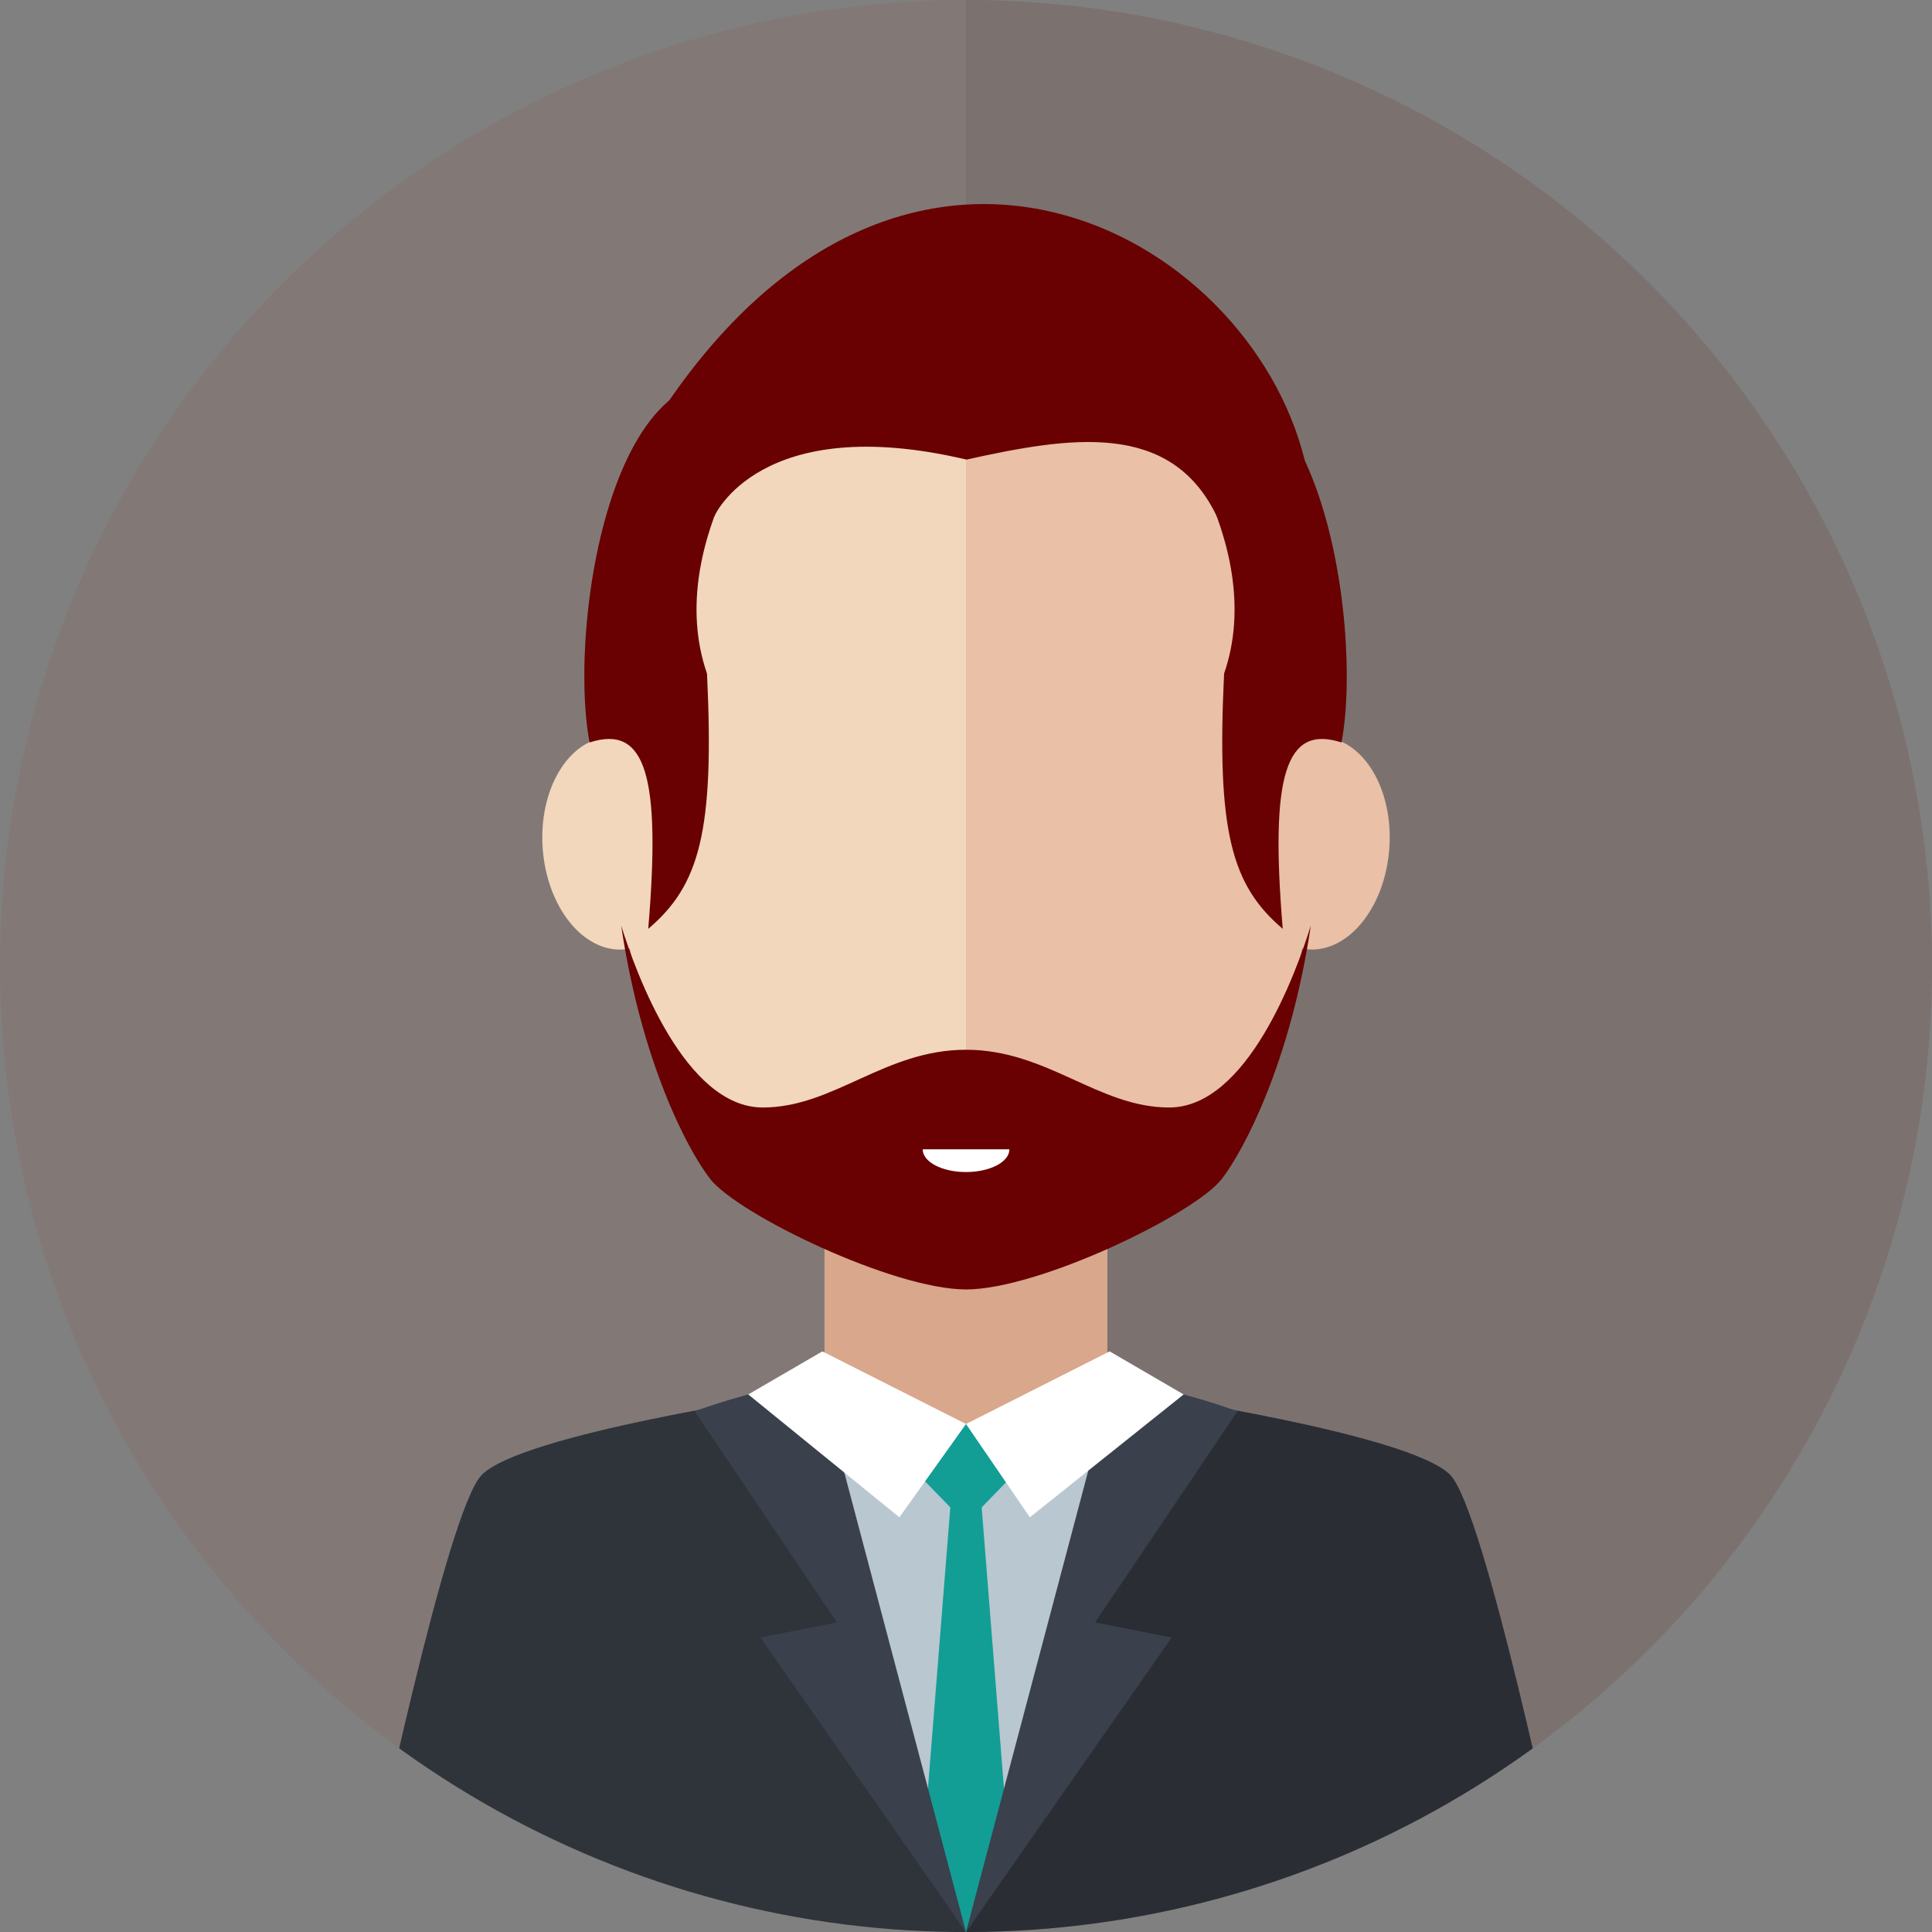 <svg xmlns="http://www.w3.org/2000/svg" xmlns:xlink="http://www.w3.org/1999/xlink" viewBox="0 0 170 170"><rect x="0" y="0" width="170" height="170" fill="#808080" stroke="none"/><defs><style>.cls-1{fill:none;}.cls-2{fill:#827977;}.cls-3{fill:#7b7270;}.cls-4{clip-path:url(#clip-path);}.cls-5{fill:#2a2d34;}.cls-6{fill:#d9a78c;}.cls-7{fill:#eac0a7;}.cls-8{fill:#f2d7bc;}.cls-9{fill:#690102;}.cls-10{fill:#2f343a;}.cls-11{fill:#b9c7d0;}.cls-12{fill:#129e95;}.cls-13{fill:#3a404c;}.cls-14{fill:#fff;}</style><clipPath id="clip-path" transform="translate(0 0)"><circle class="cls-1" cx="85" cy="85" r="85" transform="translate(-25.96 131.24) rotate(-67.62)"/></clipPath></defs><title>people4</title><g id="Capa_2" data-name="Capa 2"><g id="Objects"><g id="men_3" data-name="men 3"><path class="cls-2" d="M170,85a85,85,0,1,0-85,85A85,85,0,0,0,170,85Z" transform="translate(0 0)"/><path class="cls-3" d="M170,85A85,85,0,0,0,85,0V170A85,85,0,0,0,170,85Z" transform="translate(0 0)"/><g class="cls-4"><path class="cls-5" d="M100.47,122.7s23.66,3.46,27.16,7.1c3,3.17,9.37,33.54,10.83,40.2H85V126.88Z" transform="translate(0 0)"/><rect class="cls-6" x="72.55" y="107" width="24.89" height="27.29"/><path class="cls-7" d="M85,28.33c12.09,0,31.2,6.88,31.2,39.07,0,18.59-6.06,30.77-8.7,34.14-2.43,3.1-16.09,9.7-22.5,9.7Z" transform="translate(0 0)"/><path class="cls-7" d="M122.21,75.08c.54-5.15-1.92-9.71-5.47-10.2s-6.87,3.29-7.41,8.43,1.92,9.71,5.48,10.2S121.68,80.22,122.21,75.08Z" transform="translate(0 0)"/><path class="cls-8" d="M85,28.33c-12.09,0-31.2,6.88-31.2,39.07,0,18.59,6.06,30.77,8.7,34.14,2.43,3.1,16.09,9.7,22.5,9.7Z" transform="translate(0 0)"/><path class="cls-8" d="M47.79,75.08c-.53-5.15,1.92-9.71,5.47-10.2s6.87,3.29,7.41,8.43S58.75,83,55.19,83.51,48.32,80.22,47.79,75.08Z" transform="translate(0 0)"/><path class="cls-9" d="M68.72,35.07s-10.55,12.52-6.51,24.2c.67,13.93-.67,18.64-5.17,22.46,1.13-13.48-.22-18-5.16-16.4C49.86,54.78,54.22,26.34,68.72,35.07Z" transform="translate(0 0)"/><path class="cls-9" d="M101.2,35.07s10.55,12.52,6.51,24.2c-.67,13.93.67,18.64,5.16,22.46-1.12-13.48.23-18,5.17-16.4C120.06,54.78,115.7,26.34,101.2,35.07Z" transform="translate(0 0)"/><path class="cls-10" d="M69.53,122.7s-23.66,3.46-27.16,7.1C39.33,133,33,163.34,31.54,170H85V126.88Z" transform="translate(0 0)"/><polyline class="cls-11" points="100.75 122.07 85 125.29 69.25 122.07 85 170"/><polygon class="cls-12" points="83.69 131.76 81.11 164.17 85 170 88.88 164.17 86.31 131.76 83.69 131.76"/><path class="cls-13" d="M73.64,142.76,61.12,124.18a61.28,61.28,0,0,1,11-2.81L85,170,66.91,144.09Z" transform="translate(0 0)"/><path class="cls-13" d="M96.36,142.76l12.53-18.58a61.28,61.28,0,0,0-11-2.81L85,170l18.1-25.91Z" transform="translate(0 0)"/><path class="cls-12" d="M89.25,129.68,85,134.06l-4.25-4.38L85,125.3Z" transform="translate(0 0)"/><polygon class="cls-14" points="85 125.3 97.64 118.91 104.15 122.7 90.62 133.51 85 125.3"/><polygon class="cls-14" points="85 125.3 72.36 118.91 65.84 122.7 79.14 133.51 85 125.3"/><path class="cls-9" d="M114.82,40.56c-5-20.43-35.26-36.48-56.55-4.41-1.37,6.33,4.58,9.29,4.58,9.29s4-9.29,22.19-5c9.08-2,17.92-3.46,22,4.93S114.82,40.56,114.82,40.56Z" transform="translate(0 0)"/><path class="cls-9" d="M102.88,97.45c-6.25,0-10.72-5.08-17.88-5.08s-11.63,5.08-17.88,5.08c-6.85,0-11.16-11.81-12.46-16,1.76,11.91,5.81,19.71,7.84,22.3,2.43,3.1,16.09,9.71,22.5,9.71h0c6.41,0,20.07-6.61,22.5-9.71,2-2.59,6.08-10.39,7.84-22.31C114.05,85.62,109.74,97.45,102.88,97.45Z" transform="translate(0 0)"/><path class="cls-14" d="M85,103.13c2.11,0,3.82-.89,3.82-2H81.19C81.19,102.24,82.89,103.13,85,103.13Z" transform="translate(0 0)"/></g></g></g></g></svg>